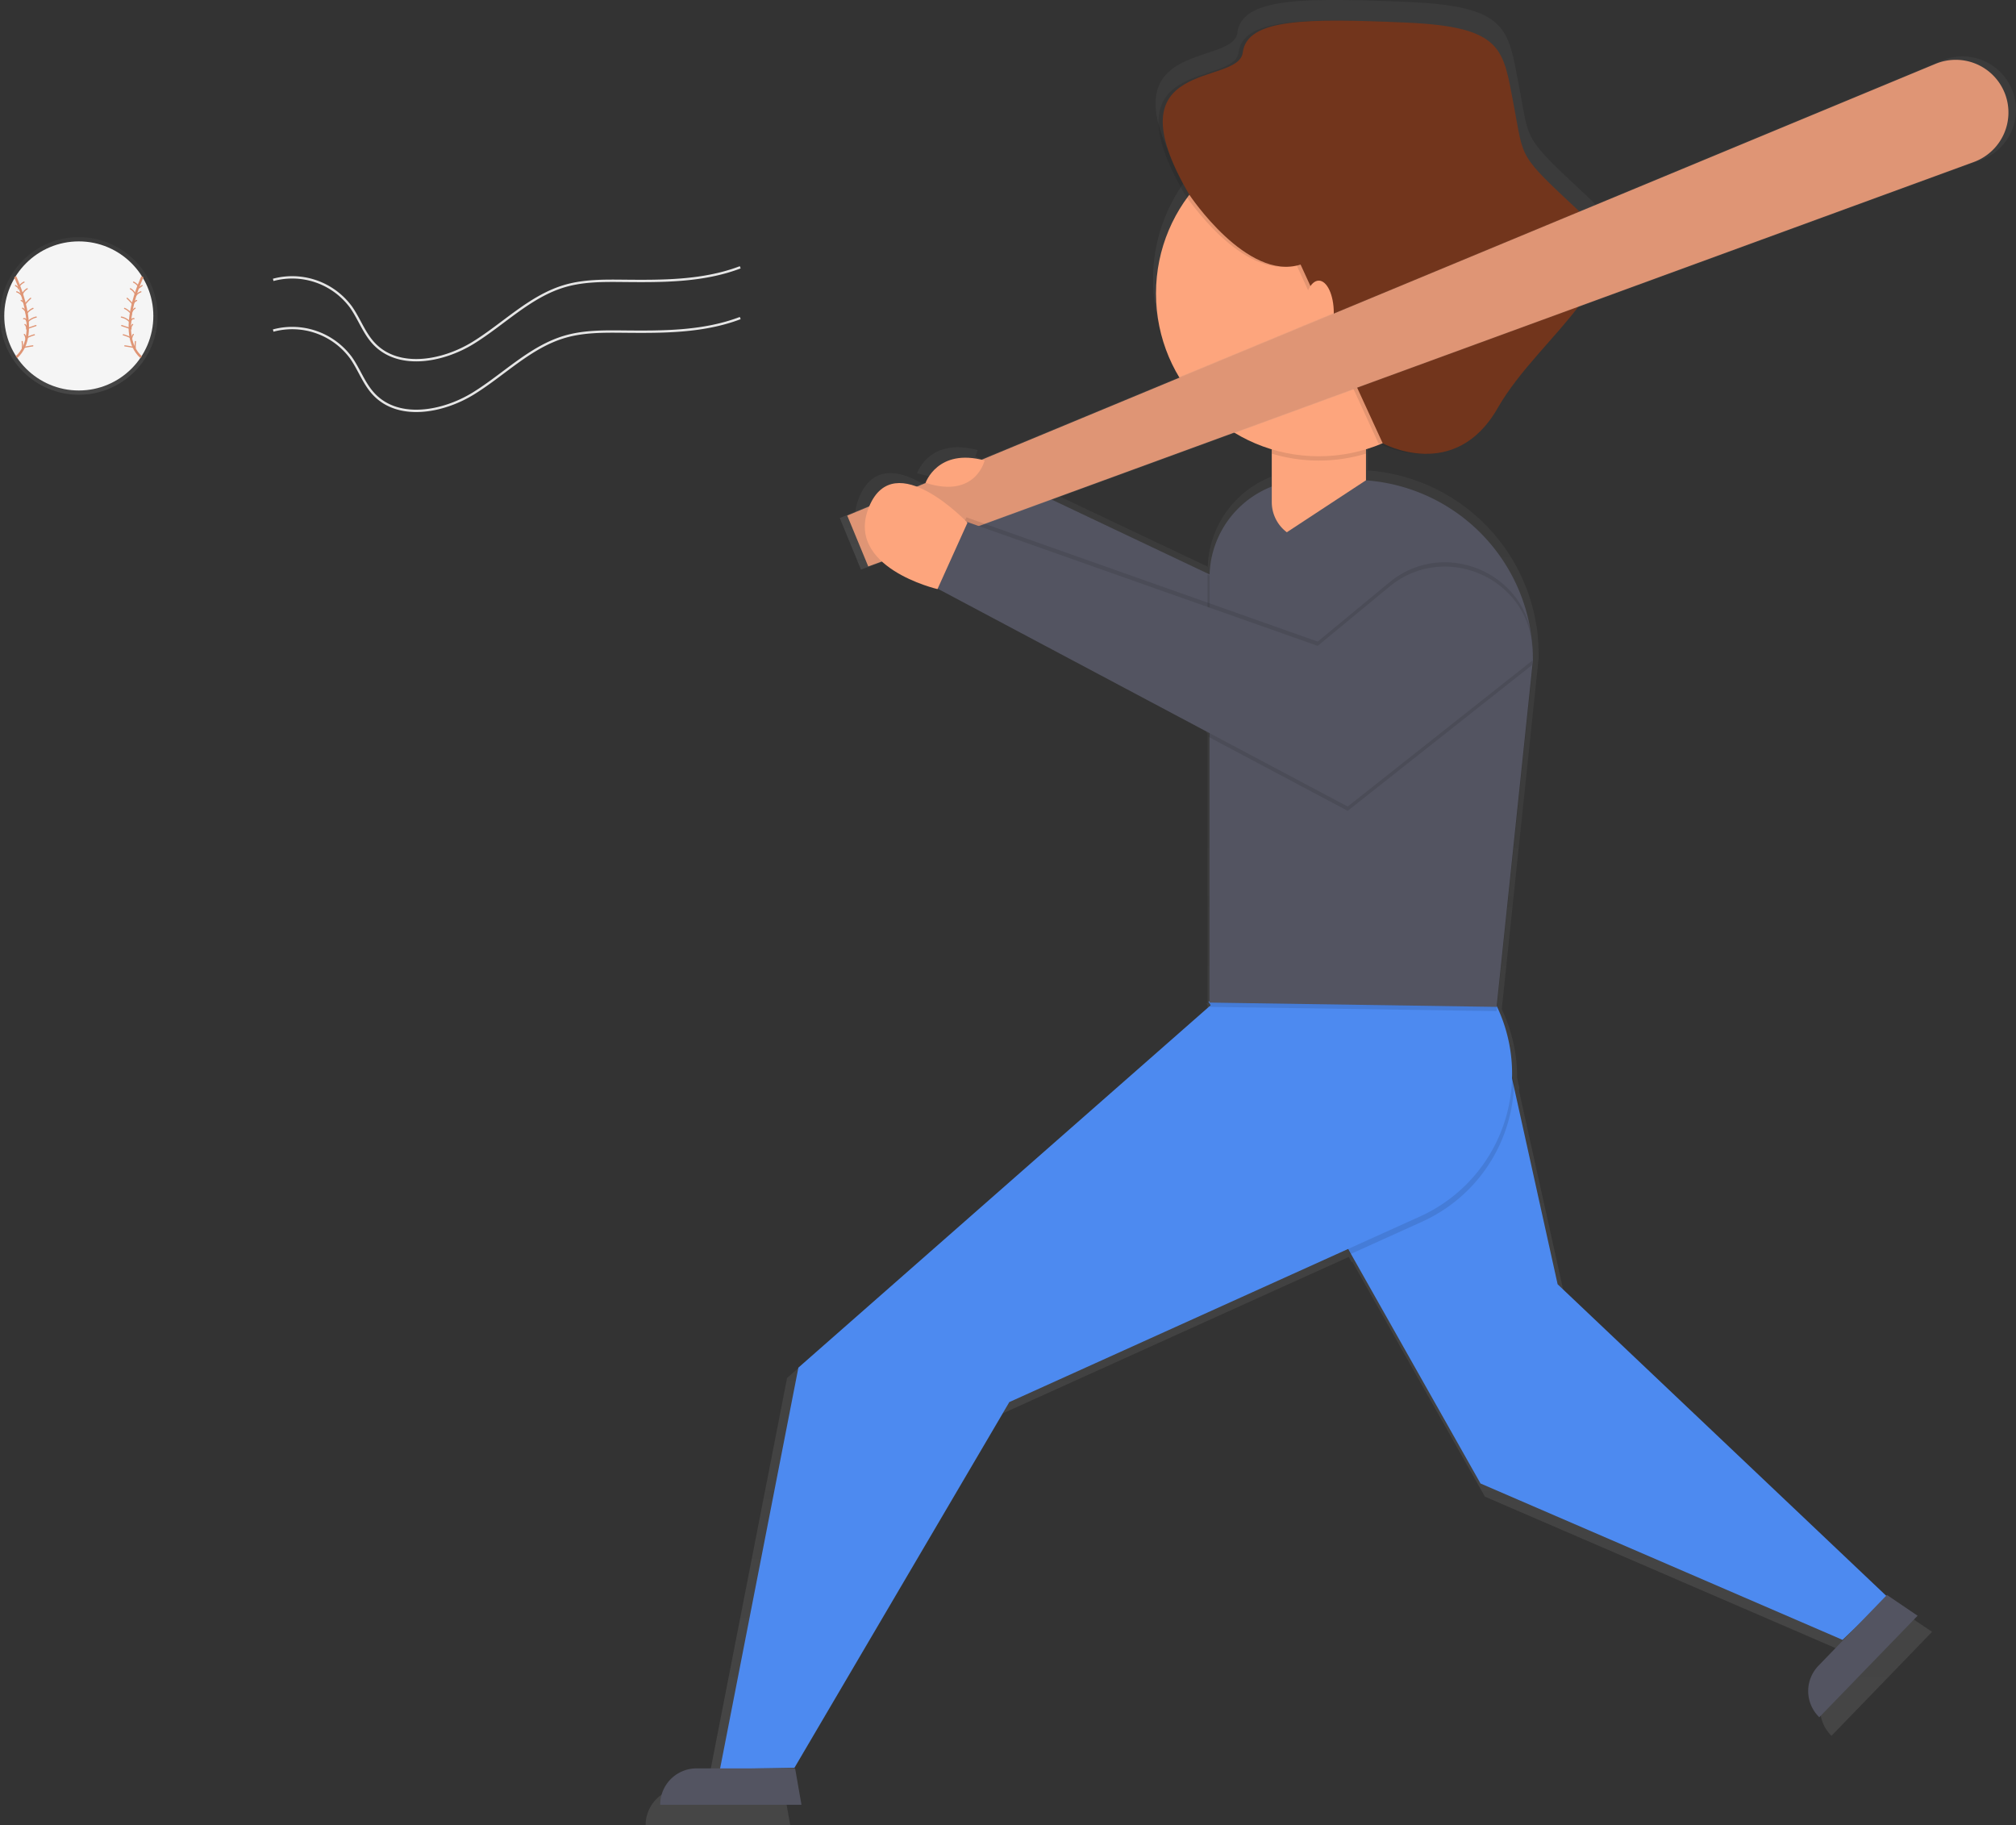 <svg id="a8118589-bfd3-4ed9-a485-58740795bbbd" xmlns="http://www.w3.org/2000/svg" xmlns:xlink="http://www.w3.org/1999/xlink" viewBox="0 0 856 775">
  <rect x="0" y="0" width="856" height="775" fill="#333333" stroke="none"/>
  <defs>
    <style>
      .cls-1 {
        fill: url(#linear-gradient);
      }

      .cls-2 {
        fill: #535461;
      }

      .cls-3 {
        opacity: 0.1;
        isolation: isolate;
      }

      .cls-4 {
        fill: #4d8af0;
      }

      .cls-5 {
        fill: #fda57d;
      }

      .cls-6 {
        fill: #72351c;
      }

      .cls-7 {
        fill: url(#linear-gradient-2);
      }

      .cls-8 {
        fill: #df9575;
      }

      .cls-12, .cls-13, .cls-9 {
        fill: none;
        stroke-miterlimit: 10;
      }

      .cls-9 {
        stroke: #e6e6e6;
      }

      .cls-10 {
        fill: url(#linear-gradient-3);
      }

      .cls-11 {
        fill: #f5f5f5;
      }

      .cls-12, .cls-13 {
        stroke: #df9575;
      }

      .cls-13 {
        stroke-linecap: round;
        stroke-width: 0.5px;
      }
    </style>
    <linearGradient id="linear-gradient" x1="719.24" y1="-61.5" x2="719.24" y2="713.5" gradientTransform="matrix(1, 0, 0, -1, -172, 713.5)" gradientUnits="userSpaceOnUse">
      <stop offset="0" stop-color="gray" stop-opacity="0.25"/>
      <stop offset="0.54" stop-color="gray" stop-opacity="0.12"/>
      <stop offset="1" stop-color="gray" stop-opacity="0.1"/>
    </linearGradient>
    <linearGradient id="linear-gradient-2" x1="778.28" y1="471.67" x2="778.28" y2="689.56" xlink:href="#linear-gradient"/>
    <linearGradient id="linear-gradient-3" x1="33.46" y1="608.4" x2="33.46" y2="675.32" gradientTransform="matrix(1, 0, 0, -1, 0, 776)" xlink:href="#linear-gradient"/>
  </defs>
  <title>Cricket-splash</title>
  <path class="cls-1" d="M807.06,683.84l-.34.36L664,548.89l-19-85.7c0-.52.06-1,.07-1.55l-.89-4a67.62,67.62,0,0,0-6.53-29.2L653.3,279.59v-1.86c0-2.55-.13-5.06-.37-7.54a36.58,36.58,0,0,0-.65-5,78.24,78.24,0,0,0-71.54-65.45h0v-13.5q3.19-1,6.26-2.22a43.33,43.33,0,0,0,19,4.16c10.16.26,22.66-3.55,32-19.85,18.61-32.57,64.2-58.62,36.29-84.67s-24.66-22.8-29.31-47-4.19-34-47-35.82C586.61.35,576.43,0,567.56,0,541.92-.11,526.8,2.66,525.4,13.87c-1.86,14.89-58.48,1.69-23.19,61.79,0,0,.31.47.9,1.3a70.7,70.7,0,0,0,36.71,109.28v16.18a42.48,42.48,0,0,0-27,38.18l-98.75-46.82a14,14,0,0,0,1-2.66c-20.47-5.58-25.64,9.76-25.64,9.76,7.53,2.41,12.91,2,16.74.41l-4,11.73c-9.53-8.21-29.07-21.6-37.28-2-11.06,26.44,29.67,35.9,29.67,35.9l.08-.18,117.82,62.59-.2,1.76.47.25V426h-.47l.47.82v1.25l-178.54,157-34,174.07H290A15.82,15.82,0,0,0,274.13,775h61.41l-2.79-15.82H317l15.47-.28,93.34-158.82,146.86-66.41,1.24,2.19.3-.14,56.28,99.71,157.25,67.92,5.44-5.18L777.3,714.6a15.82,15.82,0,0,0,.37,22.37h0l42.69-44.14Z" transform="translate(0 0)"/>
  <path class="cls-2" d="M591.66,255.12,533.32,317,403.06,224.2l9.5-28.2,111.26,52.75L571.48,196S593.69,223.29,591.66,255.12Z" transform="translate(0 0)"/>
  <path class="cls-3" d="M532.41,317l58.34-61.85c1.38-21.55-8.35-41-14.78-51.33-.81,0-1.62-.06-2.44-.06h-9.94l-40.68,45-10.21-4.84v59Z" transform="translate(0 0)"/>
  <polygon class="cls-4" points="513.12 425.2 628.63 629.85 782.34 696.24 801.44 678.05 661.37 545.26 634.99 426.11 513.12 425.2"/>
  <path class="cls-3" d="M514.94,429.1l58.38,103.4,30.5-13.79A66.48,66.48,0,0,0,642.89,460l-7-31.59-119.46-.61Z" transform="translate(0 0)"/>
  <path class="cls-4" d="M515.54,425.5,339,580.66,305.71,751.11l31.61-.58,91.24-155.24L602.91,516.5a66.5,66.5,0,0,0,33.23-88q-.54-1.22-1.14-2.4h0Z" transform="translate(0 0)"/>
  <path class="cls-3" d="M635.45,429.3l-121.88-1.8V247.08a41.52,41.52,0,0,1,41.52-41.52h19.34A76.47,76.47,0,0,1,650.9,282Z" transform="translate(0 0)"/>
  <path class="cls-2" d="M635.45,427.5l-121.88-1.82V245.26a41.52,41.52,0,0,1,41.52-41.52h19.34a76.47,76.47,0,0,1,76.47,76.47Z" transform="translate(0 0)"/>
  <path class="cls-2" d="M340.31,766.27h-60a15.46,15.46,0,0,1,15.46-15.46h41.84Z" transform="translate(0 0)"/>
  <path class="cls-2" d="M814.22,686,772.48,729.1h0a15.46,15.46,0,0,1-.37-21.86l29.09-30.07Z" transform="translate(0 0)"/>
  <path class="cls-3" d="M650.46,282.41l-78.22,61.85-59.12-31.41,5.72-51.19L559.51,276,590,250.91c24.61-20.31,62.23-2.08,60.63,29.79Q650.53,281.55,650.46,282.41Z" transform="translate(0 0)"/>
  <path class="cls-5" d="M540,158.26h40v54.93a16,16,0,0,1-16,16h-8a16,16,0,0,1-16-16V158.26Z" transform="translate(0 0)"/>
  <path class="cls-3" d="M540,192.6a69.33,69.33,0,0,0,40,0V160.08H540Z" transform="translate(0 0)"/>
  <circle class="cls-5" cx="559.96" cy="124.6" r="69.12"/>
  <path class="cls-3" d="M503.18,82.68s24.49,36.92,47.23,29.64l34.87,75.87s30.62,16.9,48.81-14.93,62.76-57.3,35.47-82.77-45.48-22.74-50-46.39S636.81,11.37,595,9.55s-67.3-1.82-69.12,12.73S468.69,23.93,503.18,82.68Z" transform="translate(0 0)"/>
  <path class="cls-6" d="M505,82.68s24.49,36.92,47.23,29.64L587.1,188.2s30.62,16.9,48.81-14.93S698.67,116,671.38,90.5s-24.1-22.28-28.65-45.93-4.09-33.2-45.93-35S529.5,7.75,527.68,22.3,470.51,23.93,505,82.68Z" transform="translate(0 0)"/>
  <polygon class="cls-2" points="541.49 229.2 579.97 203.93 591.79 216.47 566.32 241.93 541.49 229.2"/>
  <ellipse class="cls-5" cx="559.96" cy="132.79" rx="6.37" ry="13.64"/>
  <path class="cls-7" d="M854.39,38.26h0a22.67,22.67,0,0,1-12.7,29.45l-.3.12-475.82,174-9-21.88L824.62,25.68a22.68,22.68,0,0,1,29.64,12.26C854.3,38.05,854.35,38.15,854.39,38.26Z" transform="translate(0 0)"/>
  <path class="cls-8" d="M851.21,39.5h0a22.38,22.38,0,0,1-12.54,29.06l-.34.13L368.66,240.5l-8.92-21.6L821.83,27.11a22.38,22.38,0,0,1,29.25,12.08C851.13,39.29,851.17,39.4,851.21,39.5Z" transform="translate(0 0)"/>
  <path class="cls-3" d="M650.46,278.77l-78.22,61.85L397.61,247.85l12.73-28.2L559.5,272.4l30.44-25.13c24.61-20.31,62.23-2.08,60.63,29.79C650.54,277.63,650.51,278.2,650.46,278.77Z" transform="translate(0 0)"/>
  <path class="cls-2" d="M650.46,280.59l-78.22,61.85L397.61,249.66l12.73-28.16L559.5,274.22l30.44-25.13c24.61-20.31,62.23-2.08,60.63,29.79C650.54,279.45,650.51,280,650.46,280.59Z" transform="translate(0 0)"/>
  <path class="cls-5" d="M398.06,250.12s-39.81-9.25-29-35.09,41.73,6.9,41.73,6.9Z" transform="translate(0 0)"/>
  <path class="cls-5" d="M418.07,195.5S414.32,211.86,393,205C393,205.09,398.06,190.09,418.07,195.5Z" transform="translate(0 0)"/>
  <path class="cls-9" d="M116,118.83a31,31,0,0,1,33.05,11.57c3.5,5,5.51,10.95,9.64,15.39C169.14,157,188,153.55,201,145.5s24.15-19.77,38.83-24.07c8-2.34,16.45-2.27,24.77-2.19,16.78.17,34,.23,49.71-5.75" transform="translate(0 0)"/>
  <path class="cls-9" d="M116,140.35a31,31,0,0,1,33.05,11.57c3.5,5,5.51,11,9.64,15.39,10.45,11.19,29.31,7.75,42.31-.26s24.15-19.77,38.83-24.07c8-2.34,16.45-2.27,24.77-2.19,16.78.17,34,.23,49.71-5.75" transform="translate(0 0)"/>
  <circle class="cls-10" cx="33.46" cy="134.14" r="33.46"/>
  <circle class="cls-11" cx="33.46" cy="134.14" r="31.65"/>
  <path class="cls-12" d="M6.43,117.5s11.72,24.06.56,34.14" transform="translate(0 0)"/>
  <path class="cls-13" d="M6.59,121.23l1.22.91a5.23,5.23,0,0,1,2.39-2.35" transform="translate(0 0)"/>
  <path class="cls-13" d="M7.12,123.9a4.43,4.43,0,0,1,2.15,1.61,4.87,4.87,0,0,1,2.28-2.9" transform="translate(0 0)"/>
  <path class="cls-13" d="M9,127.58a3,3,0,0,1,1.56,1.66A21.77,21.77,0,0,1,13,126.65" transform="translate(0 0)"/>
  <path class="cls-13" d="M9.58,130.86a3.38,3.38,0,0,1,1.58,2.44A7.06,7.06,0,0,1,14,130.94" transform="translate(0 0)"/>
  <path class="cls-13" d="M10.05,135.3a1.06,1.06,0,0,1,1.06.47,3.14,3.14,0,0,1,.43,1.15,7,7,0,0,1,3.83-2.29" transform="translate(0 0)"/>
  <path class="cls-13" d="M10.61,137.78a2.16,2.16,0,0,1,.69,1.79l3.94-1.34" transform="translate(0 0)"/>
  <path class="cls-13" d="M10.34,142a4,4,0,0,1,.66,1.6,16.51,16.51,0,0,1,3.57-1.45" transform="translate(0 0)"/>
  <path class="cls-13" d="M9.41,145a15.32,15.32,0,0,1,.11,2.62c1.45-.31,2.92-.57,4.4-.78" transform="translate(0 0)"/>
  <path class="cls-12" d="M60.49,117.5s-11.72,24.06-.56,34.14" transform="translate(0 0)"/>
  <path class="cls-13" d="M60.33,121.23l-1.22.91a5.23,5.23,0,0,0-2.39-2.35" transform="translate(0 0)"/>
  <path class="cls-13" d="M59.81,123.9a4.43,4.43,0,0,0-2.15,1.61,4.87,4.87,0,0,0-2.28-2.9" transform="translate(0 0)"/>
  <path class="cls-13" d="M58,127.58a3,3,0,0,0-1.56,1.66A21.77,21.77,0,0,0,54,126.65" transform="translate(0 0)"/>
  <path class="cls-13" d="M57.34,130.86a3.38,3.38,0,0,0-1.58,2.44,7.06,7.06,0,0,0-2.86-2.36" transform="translate(0 0)"/>
  <path class="cls-13" d="M56.87,135.3a1.06,1.06,0,0,0-1.06.47,3.14,3.14,0,0,0-.43,1.15,7,7,0,0,0-3.83-2.29" transform="translate(0 0)"/>
  <path class="cls-13" d="M56.31,137.78a2.16,2.16,0,0,0-.69,1.79l-3.94-1.34" transform="translate(0 0)"/>
  <path class="cls-13" d="M56.59,142a4,4,0,0,0-.66,1.6,16.51,16.51,0,0,0-3.57-1.45" transform="translate(0 0)"/>
  <path class="cls-13" d="M57.52,145a15.32,15.32,0,0,0-.11,2.62c-1.45-.31-2.92-.57-4.4-.78" transform="translate(0 0)"/>
</svg>
